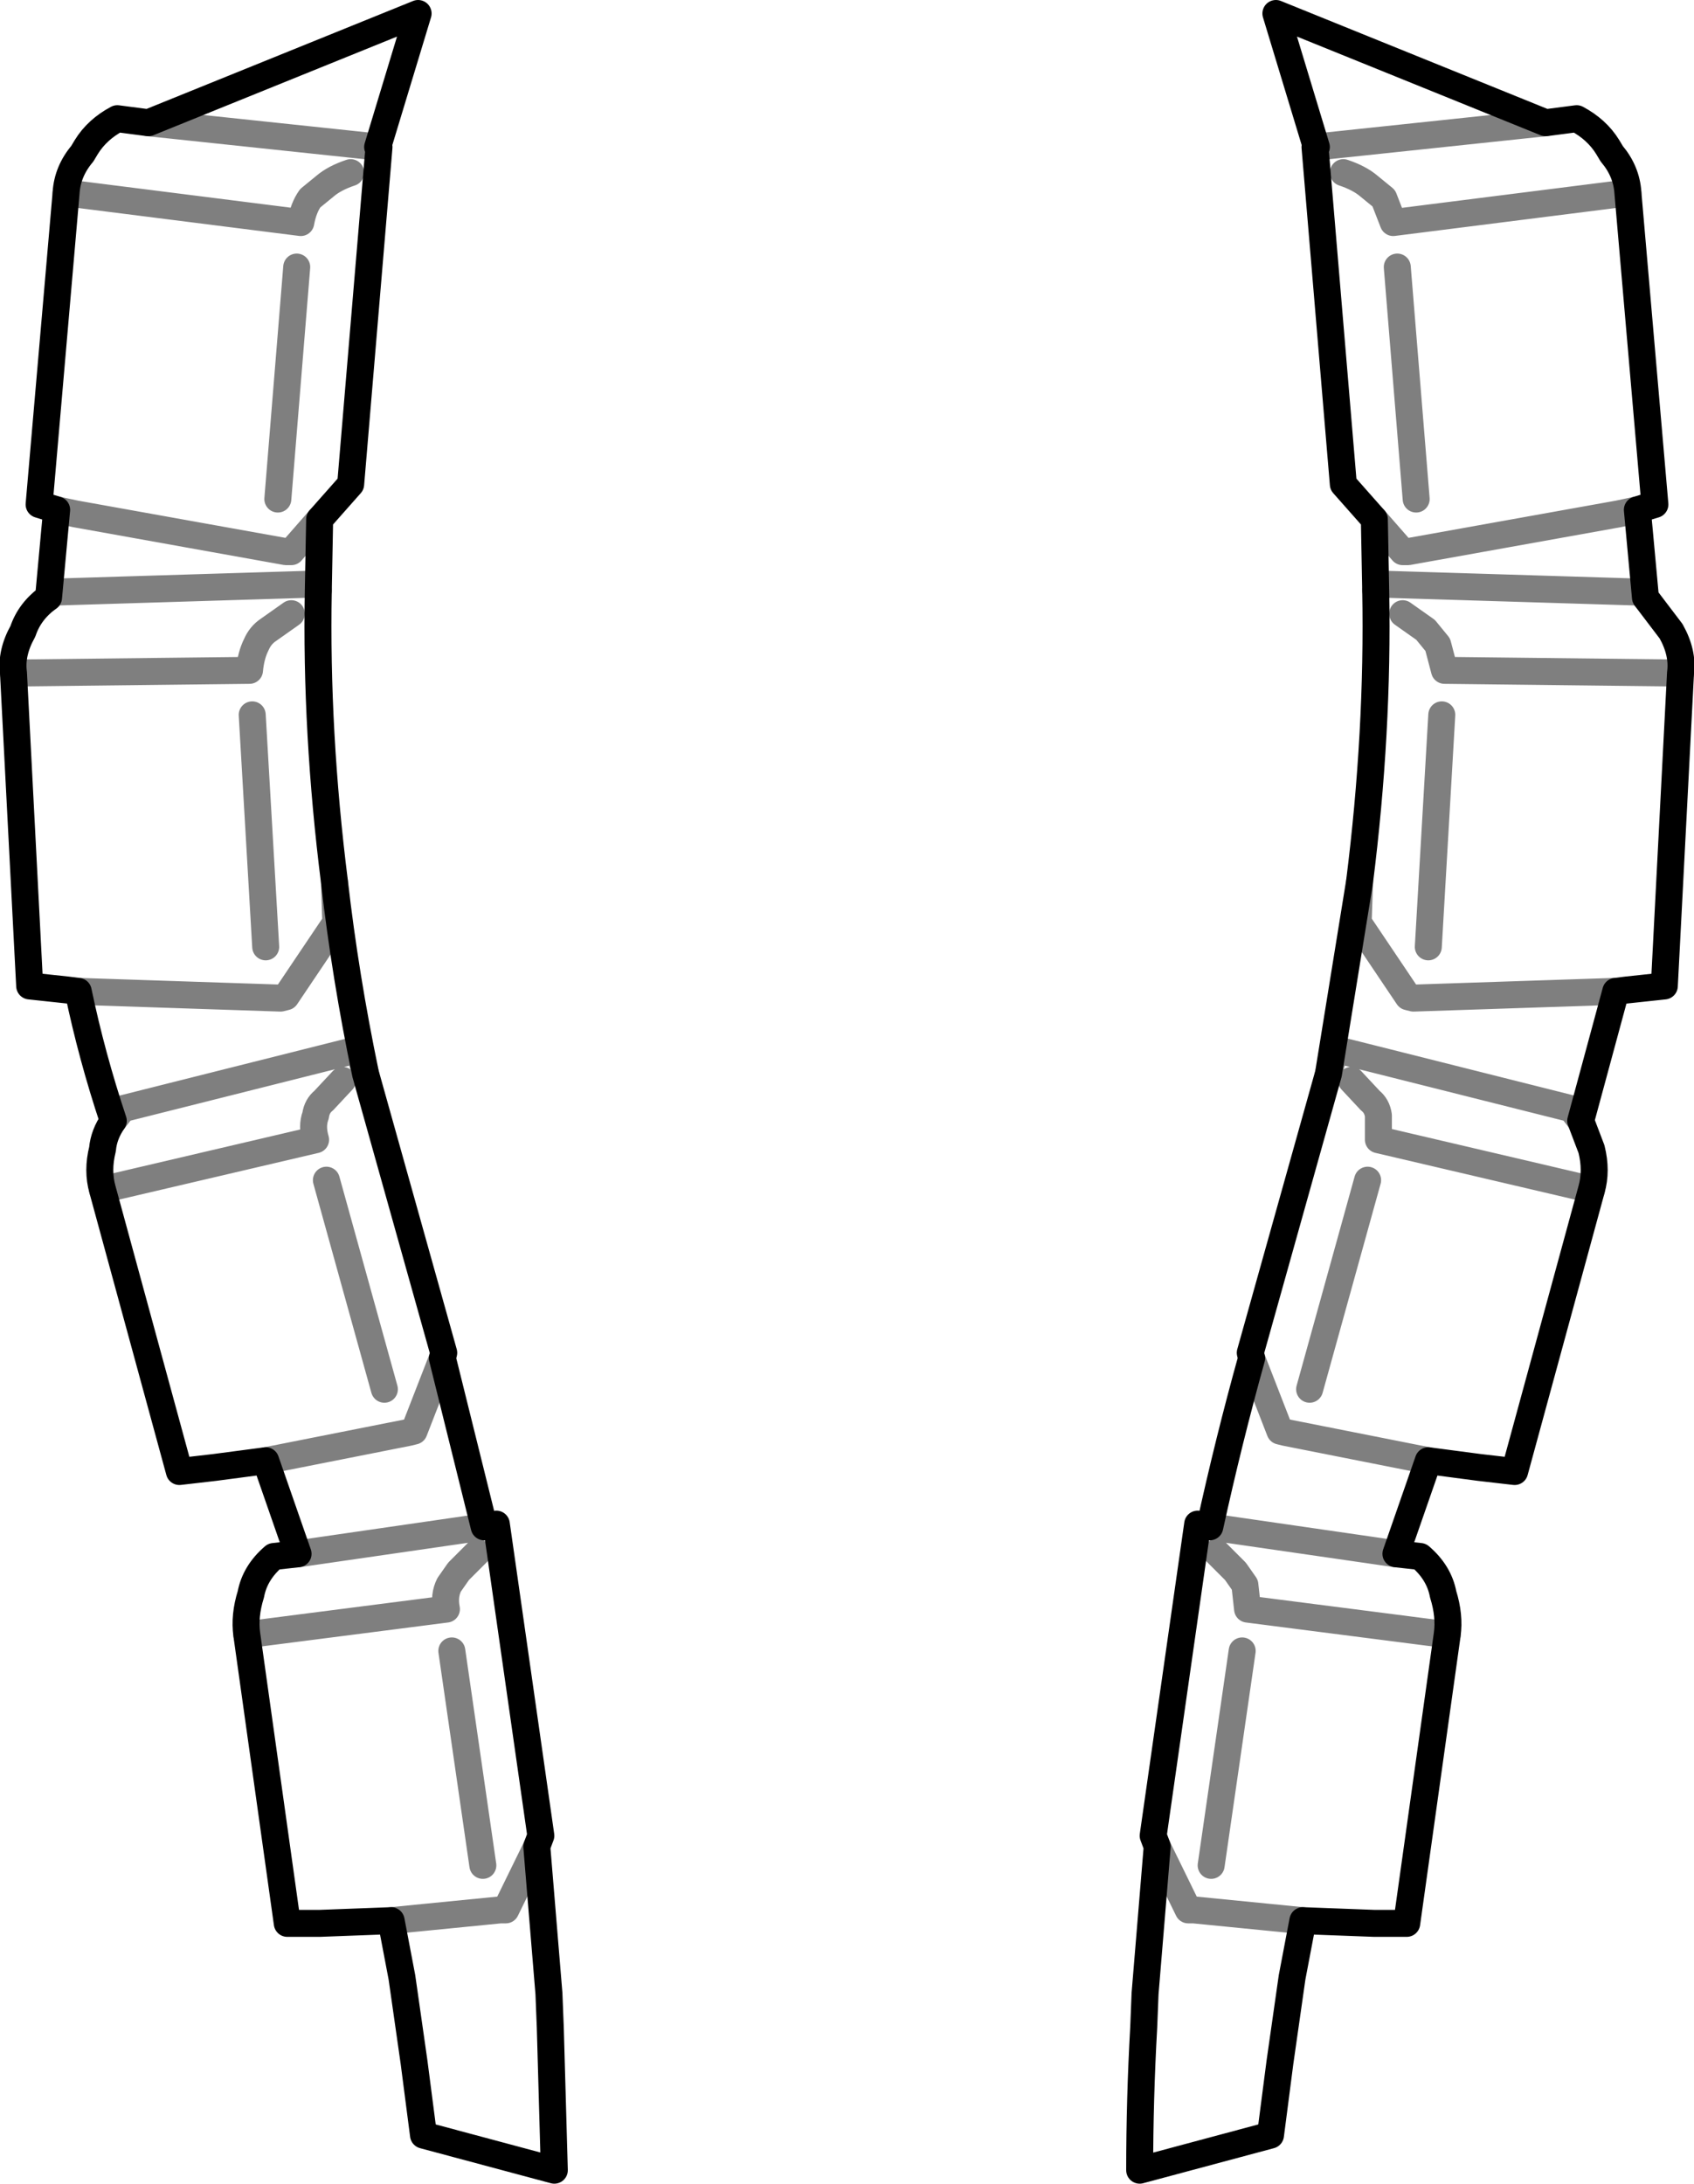 <?xml version="1.0" encoding="UTF-8" standalone="no"?>
<svg xmlns:xlink="http://www.w3.org/1999/xlink" height="80.95px" width="62.8px" xmlns="http://www.w3.org/2000/svg">
  <g transform="matrix(1.0, 0.0, 0.0, 1.0, -368.5, -230.8)">
    <path d="M428.85 237.95 L420.15 239.05 419.8 238.15 419.25 237.7 Q418.9 237.4 418.3 237.2 M417.3 236.25 L425.8 235.35 M429.5 252.95 L429.3 252.75 419.55 252.45 419.5 252.7 M419.45 250.05 L420.5 251.25 420.7 251.25 428.5 249.85 429.2 249.7 M430.8 255.75 L422.05 255.65 421.8 254.7 421.35 254.15 420.5 253.55 M418.9 263.5 L418.85 265.0 420.7 267.75 420.9 267.8 428.4 267.55 M418.6 270.85 L419.3 271.6 Q419.55 271.8 419.6 272.15 L419.6 273.05 427.5 274.9 M427.1 272.35 L426.75 271.9 418.0 269.7 417.75 270.6 M421.95 257.3 L421.45 265.9 M419.2 274.55 L417.05 282.3 M414.9 281.15 L415.95 283.85 416.15 283.9 421.45 284.95 M413.6 288.35 L414.3 289.05 414.65 289.55 414.75 290.45 422.15 291.4 M420.25 288.4 L413.35 287.4 M420.3 240.7 L421.0 249.3 M370.95 237.95 L379.65 239.05 Q379.75 238.5 380.0 238.15 L380.55 237.7 Q380.9 237.4 381.5 237.2 M382.5 236.25 L374.0 235.35 M380.35 250.05 L379.3 251.25 379.1 251.25 371.3 249.85 370.6 249.7 M370.3 252.95 L370.5 252.75 380.25 252.45 380.3 252.7 M369.0 255.75 L377.75 255.65 Q377.8 255.1 378.0 254.7 378.15 254.35 378.45 254.15 L379.3 253.55 M371.4 267.55 L378.9 267.8 379.1 267.75 380.95 265.0 380.9 263.5 M372.7 272.35 L373.05 271.9 381.8 269.7 382.05 270.6 M381.2 270.85 L380.5 271.6 Q380.25 271.8 380.2 272.15 380.05 272.55 380.2 273.05 L372.3 274.9 M377.85 257.3 L378.35 265.9 M384.9 281.15 L383.85 283.85 383.65 283.9 378.35 284.95 M380.6 274.55 L382.75 282.3 M377.65 291.4 L385.05 290.45 Q384.95 289.95 385.15 289.55 L385.5 289.05 386.2 288.35 M379.55 288.4 L386.45 287.4 M379.5 240.7 L378.8 249.3 M388.4 299.25 L387.25 301.6 387.05 301.6 383.0 302.0 M411.4 299.25 L412.55 301.6 412.75 301.6 416.8 302.0 M385.25 292.0 L386.4 299.95 M414.55 292.0 L413.4 299.95" fill="none" stroke="#000000" stroke-linecap="round" stroke-linejoin="round" stroke-opacity="0.502" stroke-width="1.0"/>
    <path d="M425.8 235.35 L415.8 231.3 417.3 236.25 M425.8 235.35 L426.95 235.2 Q427.7 235.6 428.1 236.25 L428.25 236.5 Q428.8 237.15 428.85 237.95 L429.85 249.5 429.2 249.7 429.5 252.95 430.45 254.2 Q430.9 255.0 430.8 255.75 L430.2 267.35 428.8 267.5 428.4 267.55 427.1 272.35 427.5 273.4 Q427.7 274.2 427.5 274.9 L424.65 285.35 423.35 285.2 421.45 284.95 420.25 288.4 421.15 288.5 Q421.85 289.1 422.0 289.9 422.25 290.7 422.15 291.4 L420.65 302.1 419.45 302.1 416.8 302.0 416.4 304.1 415.95 307.25 415.6 309.95 410.75 311.25 Q410.75 308.6 410.9 305.95 L410.95 304.7 411.4 299.25 411.25 298.85 412.9 287.3 413.35 287.4 Q414.05 284.2 414.9 281.15 L414.85 280.95 417.75 270.6 418.9 263.5 Q419.6 257.95 419.5 252.7 L419.45 250.05 418.3 248.75 417.25 236.25 417.3 236.25 M374.0 235.35 L372.85 235.2 Q372.1 235.6 371.7 236.25 L371.55 236.5 Q371.0 237.15 370.95 237.95 L369.95 249.5 370.6 249.7 370.3 252.95 Q369.6 253.45 369.35 254.2 368.9 255.0 369.0 255.75 L369.6 267.35 371.0 267.5 371.4 267.55 M380.35 250.05 L381.5 248.75 382.55 236.25 382.5 236.25 M374.0 235.35 L384.0 231.3 382.5 236.25 M380.3 252.7 L380.35 250.05 M380.9 263.5 Q380.2 257.95 380.3 252.7 M382.05 270.6 Q381.3 267.0 380.9 263.5 M382.05 270.6 L384.95 280.95 384.9 281.15 386.45 287.4 386.9 287.3 388.55 298.85 388.4 299.25 388.85 304.7 388.9 305.95 389.05 311.25 384.2 309.95 383.85 307.25 383.4 304.1 383.0 302.0 380.35 302.1 379.15 302.1 377.65 291.4 Q377.55 290.7 377.8 289.9 377.95 289.1 378.65 288.5 L379.55 288.4 378.35 284.95 376.45 285.2 375.15 285.35 372.3 274.9 Q372.1 274.2 372.3 273.4 372.35 272.85 372.7 272.35 371.9 269.95 371.4 267.55" fill="none" stroke="#000000" stroke-linecap="round" stroke-linejoin="round" stroke-width="1.0"/>
  </g>
</svg>
